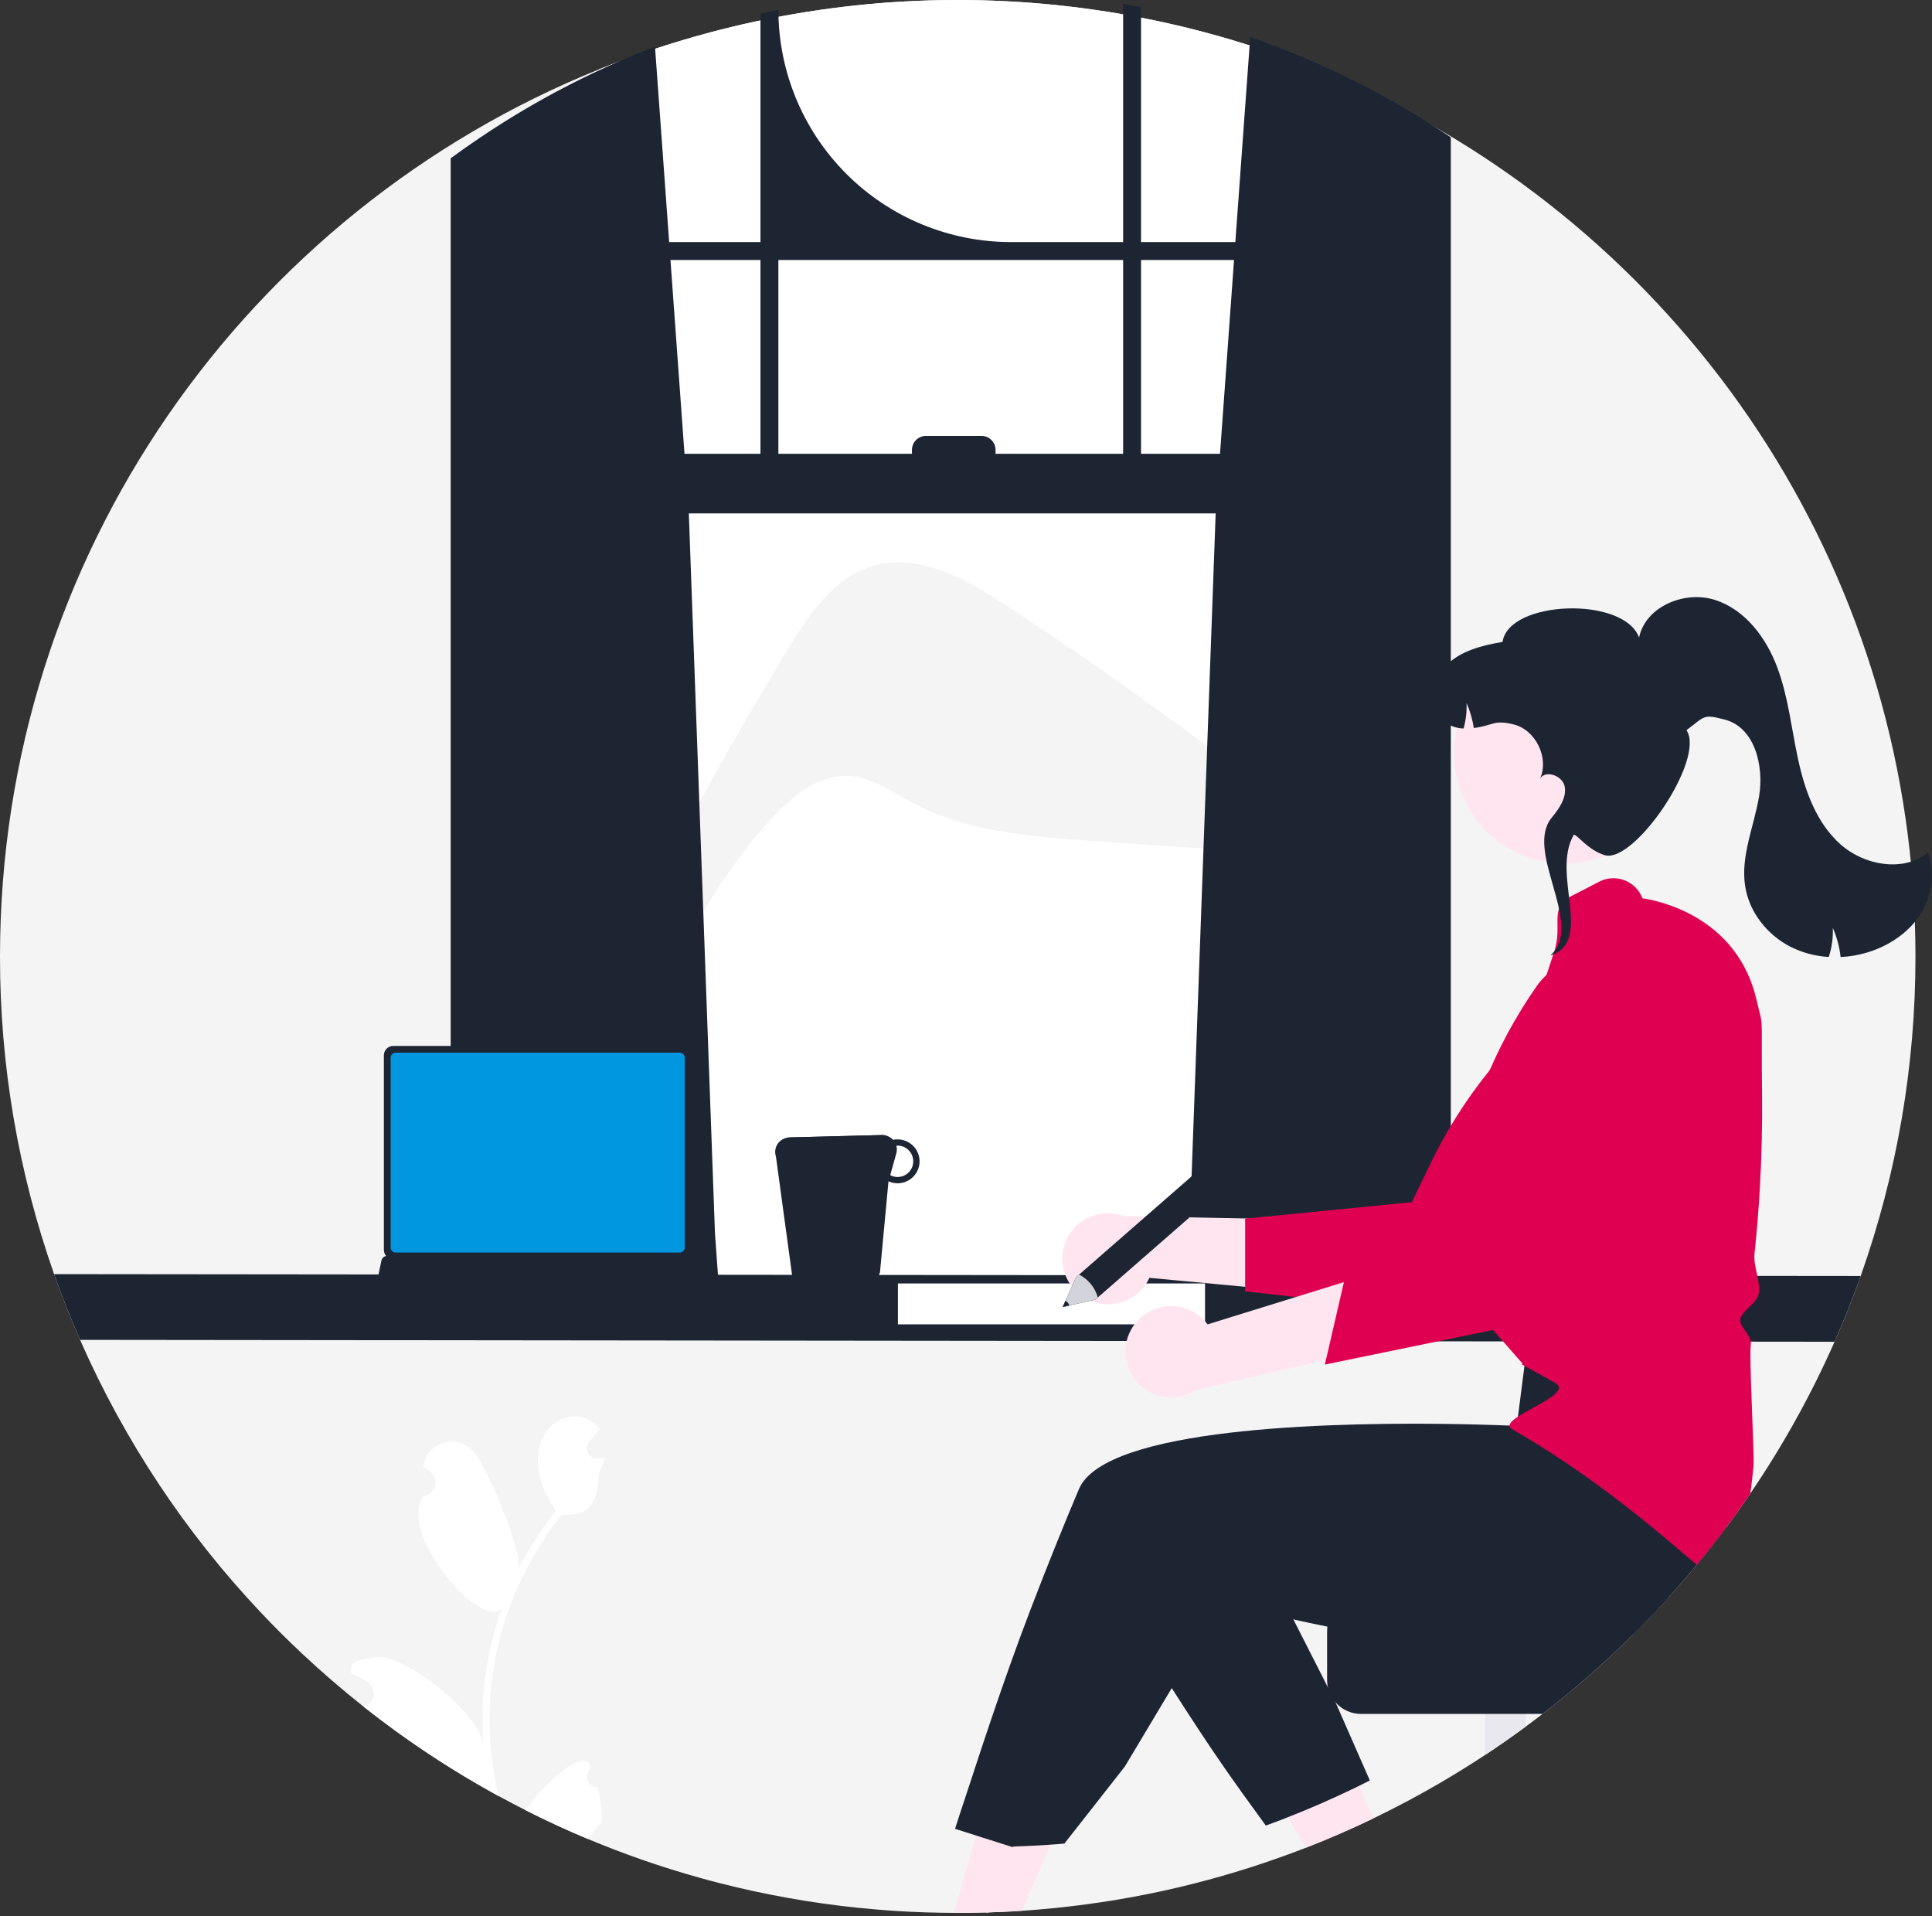 <svg width="360" height="357" viewBox="0 0 360 357" fill="none" xmlns="http://www.w3.org/2000/svg">
<rect x="0" y="0" width="360" height="357" fill="#333333" stroke="none"/>
<g clip-path="url(#clip0_524_52287)">
<path d="M356.917 178.2C356.94 198.48 353.489 218.615 346.714 237.733C346.71 237.746 346.705 237.755 346.701 237.767C346.672 237.856 346.642 237.937 346.608 238.025V238.03C345.162 242.085 343.574 246.072 341.843 249.992C337.477 259.876 332.219 269.342 326.134 278.275C324.659 280.451 323.131 282.591 321.552 284.696C319.814 287.024 318.021 289.305 316.172 291.54C314.468 293.602 312.719 295.624 310.925 297.606C308.793 299.968 306.597 302.269 304.337 304.51C299.02 309.798 293.374 314.746 287.433 319.324C286.39 320.133 285.336 320.927 284.27 321.707C281.791 323.536 279.261 325.299 276.683 326.998C271.011 330.742 265.127 334.157 259.062 337.225C258.015 337.758 256.959 338.283 255.899 338.791C251.8 340.767 247.618 342.586 243.352 344.247C242.136 344.725 240.915 345.186 239.681 345.631C239.473 345.711 239.266 345.788 239.054 345.859C224.427 351.131 209.168 354.458 193.672 355.756C192.595 355.853 191.517 355.935 190.438 356.001C189.293 356.082 188.147 356.146 187 356.196C186.093 356.242 185.19 356.276 184.279 356.302C184.092 356.31 183.901 356.319 183.715 356.319C182.49 356.357 181.26 356.381 180.027 356.391C179.506 356.395 178.984 356.399 178.459 356.399C178.213 356.399 177.967 356.399 177.721 356.395C174.165 356.382 170.635 356.266 167.132 356.048C167.06 356.043 166.988 356.035 166.916 356.035C165.661 355.95 164.411 355.861 163.165 355.751C158.726 355.379 154.336 354.843 149.994 354.143C148.994 353.986 147.996 353.817 147.002 353.635C142.682 352.873 138.419 351.955 134.213 350.88C132.962 350.562 131.719 350.23 130.482 349.885C123.347 347.902 116.343 345.473 109.513 342.613C105.592 340.971 101.744 339.196 97.97 337.288C96.27 336.429 94.587 335.543 92.921 334.63C92.468 334.384 92.019 334.135 91.569 333.885C88.288 332.056 85.075 330.129 81.93 328.103C79.353 326.448 76.823 324.727 74.342 322.939C74.037 322.727 73.736 322.507 73.435 322.287C71.532 320.903 69.66 319.484 67.819 318.029C63.813 314.859 59.95 311.527 56.229 308.035C53.656 305.623 51.158 303.134 48.735 300.569C34.615 285.658 23.177 268.428 14.921 249.636C13.166 245.636 11.555 241.563 10.089 237.416C10.084 237.407 10.081 237.397 10.08 237.386C3.387 218.37 -0.022 198.356 0 178.2C0 103.381 46.179 39.331 111.628 12.918C134.952 3.546 159.994 -0.814 185.119 0.125C210.244 1.064 234.888 7.279 257.447 18.366C316.384 47.458 356.917 108.105 356.917 178.2Z" fill="#F4F4F5"/>
<path d="M257.447 18.366V243.553H111.628V12.918C134.953 3.546 159.994 -0.814 185.119 0.125C210.244 1.064 234.889 7.279 257.447 18.366Z" fill="white"/>
<path d="M146.718 121.057C150.674 114.524 155.361 107.549 162.702 105.416C171.203 102.945 179.936 107.853 187.343 112.695C209.496 127.178 230.829 142.873 251.245 159.709L251.223 159.963C235.328 158.868 219.433 157.774 203.538 156.679C192.054 155.888 180.176 154.988 170.027 149.564C166.176 147.505 162.422 144.755 158.058 144.564C152.636 144.326 147.909 148.107 144.194 152.057C122.218 175.425 115.858 211.159 91.203 231.69C106.75 193.404 125.313 156.411 146.718 121.057Z" fill="#F4F4F5"/>
<path d="M268.113 24.108C267.744 23.863 267.371 23.63 267.002 23.393C256.342 16.585 244.916 11.054 232.96 6.915L230.187 45.103H212.613V1.34C211.506 1.111 210.392 0.896 209.277 0.692V45.103H188.391C176.894 45.103 165.867 40.542 157.737 32.424C149.607 24.305 145.04 13.295 145.04 1.814V1.814C143.921 2.055 142.81 2.314 141.7 2.589V45.103H124.689L122.048 8.688C109.762 13.393 98.097 19.581 87.314 27.113C87.128 27.24 86.942 27.372 86.759 27.498C85.822 28.155 84.898 28.823 83.978 29.501V242.066H134.112L133.226 229.812L128.352 95.654H226.521L221.646 229.812L220.76 242.066H270.338V25.581C269.601 25.082 268.859 24.591 268.113 24.108ZM141.7 84.543H127.546L124.931 48.438H141.7V84.543ZM209.277 84.543H185.505V83.828C185.505 83.484 185.437 83.144 185.305 82.826C185.173 82.508 184.98 82.22 184.736 81.977C184.492 81.734 184.203 81.541 183.885 81.41C183.566 81.279 183.225 81.212 182.881 81.212H172.546C172.202 81.212 171.862 81.28 171.544 81.411C171.226 81.543 170.937 81.735 170.694 81.978C170.451 82.221 170.258 82.51 170.126 82.827C169.994 83.144 169.927 83.485 169.927 83.828V84.543H145.04V48.438H209.277V84.543ZM212.613 84.543V48.438H229.946L227.33 84.543H212.613Z" fill="#1D2533"/>
<path d="M346.714 237.732C346.709 237.745 346.705 237.753 346.701 237.766C346.671 237.855 346.642 237.935 346.608 238.024V238.029C345.162 242.084 343.574 246.071 341.843 249.99L14.921 249.635C13.166 245.635 11.555 241.562 10.089 237.415C10.084 237.406 10.081 237.396 10.08 237.385L346.714 237.732Z" fill="#1D2533"/>
<path d="M224.54 239.126H167.314V246.745H224.54V239.126Z" fill="white"/>
<path d="M91.564 313.736C91.768 311.945 92.049 310.166 92.408 308.398C94.37 298.812 98.58 289.827 104.692 282.18C108.189 282.375 111.254 281.842 111.547 275.078C111.602 273.876 112.496 272.83 112.691 271.645C112.361 271.691 112.017 271.717 111.687 271.738C111.581 271.742 111.47 271.751 111.369 271.755H111.331C110.963 271.772 110.599 271.683 110.282 271.498C109.965 271.313 109.708 271.04 109.542 270.712C109.377 270.385 109.31 270.016 109.35 269.651C109.39 269.287 109.534 268.941 109.766 268.657C109.91 268.483 110.055 268.305 110.199 268.127C110.415 267.852 110.64 267.586 110.86 267.315C110.885 267.285 110.907 267.26 110.932 267.23C111.182 266.921 111.432 266.612 111.687 266.303C111.227 265.591 110.609 264.994 109.881 264.559C107.359 263.082 103.879 264.106 102.056 266.384C100.229 268.661 99.881 271.861 100.517 274.705C101.06 277.143 102.242 279.378 103.569 281.503C103.433 281.677 103.289 281.846 103.154 282.024C100.654 285.235 98.474 288.683 96.647 292.318C97.164 288.284 90.844 273.723 88.398 270.637C85.46 266.934 79.441 268.551 78.924 273.249C78.92 273.291 78.911 273.338 78.907 273.385C79.272 273.588 79.628 273.804 79.975 274.036C80.412 274.328 80.75 274.744 80.946 275.231C81.142 275.717 81.186 276.252 81.072 276.764C80.958 277.276 80.692 277.741 80.309 278.1C79.926 278.458 79.443 278.693 78.924 278.773L78.869 278.781C74.011 285.71 89.589 303.746 93.493 299.7C92.512 302.454 91.728 305.274 91.149 308.14C90.629 310.667 90.267 313.225 90.064 315.797C89.817 319.037 89.832 322.291 90.111 325.528C90.103 325.49 90.097 325.452 90.094 325.414C89.225 318.362 74.359 307.877 70.018 308.749C67.517 309.253 65.054 309.139 65.436 311.657C65.44 311.7 65.448 311.738 65.453 311.78C66.127 312.052 66.782 312.367 67.415 312.724C67.78 312.927 68.136 313.147 68.484 313.376C68.892 313.649 69.216 314.032 69.416 314.48C69.616 314.929 69.686 315.424 69.616 315.911C69.547 316.397 69.341 316.854 69.023 317.228C68.705 317.603 68.287 317.88 67.818 318.028C69.662 319.479 71.534 320.899 73.435 322.286C73.736 322.506 74.037 322.726 74.342 322.938C76.822 324.724 79.351 326.445 81.929 328.102C85.075 330.125 88.288 332.052 91.569 333.883C92.018 334.133 92.467 334.383 92.921 334.628C91.781 329.943 91.203 325.139 91.2 320.317C91.199 318.118 91.32 315.921 91.564 313.736ZM93.883 298.612L93.892 298.599C93.891 298.607 93.888 298.615 93.883 298.62V298.612ZM90.505 329.05L90.373 328.758C90.378 328.542 90.378 328.33 90.373 328.11C90.373 328.051 90.361 327.992 90.361 327.932C90.412 328.309 90.454 328.686 90.509 329.062L90.505 329.05ZM109.974 329.625C110.021 329.431 110.059 329.295 110.105 329.1C110.089 329.058 110.072 329.016 110.055 328.978C108.643 325.621 101.191 332.389 97.969 337.287C101.742 339.191 105.59 340.966 109.512 342.611C109.775 342.281 110.046 341.955 110.313 341.625C110.339 341.596 110.36 341.57 110.381 341.541C110.957 340.829 111.538 340.127 112.11 339.416C112.115 339.276 112.115 339.136 112.115 339.001C112.109 336.962 111.859 334.931 111.369 332.952C110.975 332.97 110.585 332.867 110.252 332.657C109.919 332.446 109.659 332.139 109.506 331.776C109.354 331.413 109.318 331.012 109.401 330.627C109.485 330.242 109.685 329.893 109.974 329.625V329.625Z" fill="white"/>
<path d="M201.67 241.531C202.688 242.232 203.847 242.702 205.066 242.907C206.286 243.112 207.535 243.048 208.727 242.719C209.918 242.39 211.023 241.804 211.964 241.002C212.904 240.2 213.657 239.202 214.169 238.079L244.094 240.874L236.747 227.111L209.457 226.567C207.509 225.833 205.36 225.837 203.415 226.58C201.471 227.322 199.867 228.751 198.907 230.596C197.947 232.44 197.698 234.572 198.208 236.588C198.717 238.603 199.949 240.362 201.67 241.531V241.531Z" fill="#FFE5EF"/>
<path d="M232.013 240.592L273.423 245.227L273.566 245.045C273.839 244.697 300.934 210.063 305.487 201.818C308.288 196.865 309.308 191.104 308.378 185.492L308.347 185.355L308.239 185.264C306.031 183.417 303.259 182.376 300.38 182.313C297.5 182.25 294.685 183.168 292.399 184.917C281.404 193.42 272.539 204.358 266.504 216.868L263.079 223.987L232.013 227.047V240.592Z" fill="#E00051"/>
<path d="M198.416 337.454L190.438 356.002C189.294 356.082 188.148 356.147 187.001 356.196C186.094 356.243 185.191 356.277 184.279 356.302L183.97 356.4L183.716 356.319C182.49 356.357 181.261 356.381 180.028 356.391C179.506 356.395 178.985 356.4 178.459 356.4C178.213 356.4 177.968 356.4 177.722 356.395L178.252 354.584L178.875 352.438L181.35 343.938L184.924 331.667L190.239 333.945L198.416 337.454Z" fill="#FFE5EF"/>
<path d="M255.9 338.793C251.801 340.77 247.619 342.588 243.353 344.249L239.182 337.244L252.627 331.348L255.9 338.793Z" fill="#FFE5EF"/>
<path d="M284.271 306.953V321.708C281.792 323.537 279.262 325.3 276.684 326.999V306.953H284.271Z" fill="#E8E8EE"/>
<path d="M310.926 297.608C308.794 299.97 306.598 302.271 304.339 304.512C299.021 309.8 293.375 314.748 287.434 319.327H253.607C252.709 319.327 251.822 319.135 251.004 318.765C250.186 318.395 249.456 317.855 248.864 317.181L248.86 317.168C248.154 316.373 247.664 315.412 247.435 314.374L247.431 314.366C247.336 313.921 247.287 313.467 247.287 313.011V303.924C247.288 302.25 247.954 300.645 249.139 299.461C250.324 298.277 251.931 297.611 253.607 297.608H310.926Z" fill="#1D2533"/>
<path d="M324.863 262.137L321.196 277.824C321.555 280.096 321.674 282.4 321.552 284.698C319.814 287.026 318.021 289.307 316.173 291.542C314.469 293.603 312.72 295.625 310.925 297.608C308.793 299.969 306.598 302.271 304.338 304.511C298.455 306.357 291.52 307.11 284.271 307.161C281.77 307.182 279.231 307.114 276.683 306.979C266.353 306.437 255.904 304.782 247.346 303.064C245.082 302.615 242.954 302.158 240.996 301.713C237.287 300.879 234.184 300.101 231.937 299.508C229.407 298.848 227.966 298.42 227.966 298.42L218.339 314.517L209.598 329.129L198.335 343.482C197.259 343.58 196.181 343.661 195.101 343.728C193.957 343.808 192.811 343.873 191.663 343.922C190.756 343.969 189.853 344.003 188.942 344.028L188.633 344.126L188.378 344.045L184.292 342.746L182.914 342.31L177.959 340.735C177.959 340.735 179.065 337.256 181.003 331.453C181.715 329.324 186.759 313.582 192.036 299.838C193.601 295.758 195.22 291.618 196.886 287.5C198.251 284.118 199.641 280.748 201.048 277.426C203.494 271.665 215.312 268.558 229.229 266.928C229.937 266.848 230.649 266.768 231.365 266.691C238.457 265.946 245.981 265.561 253.017 265.383C256.54 265.295 259.94 265.261 263.102 265.256C264.123 265.256 265.117 265.259 266.082 265.265H266.086C268.693 265.278 271.092 265.316 273.203 265.358C273.614 265.367 274.013 265.379 274.403 265.388H274.407C274.67 265.392 274.928 265.4 275.183 265.405C279.799 265.523 282.631 265.667 282.631 265.667L283.728 257.066L283.953 255.331L284.165 253.68V253.676L284.19 253.468L284.364 253.464L287.416 253.405L313.07 252.905L323.997 252.443L324.863 262.137Z" fill="#1D2533"/>
<path d="M255.248 331.723C254.201 332.256 253.145 332.781 252.086 333.289C247.986 335.266 243.804 337.085 239.538 338.745C238.322 339.224 237.101 339.685 235.867 340.129C235.732 339.939 235.592 339.748 235.452 339.558C229.568 331.495 225.906 326.356 218.339 314.517C215.173 309.565 211.99 304.401 208.899 299.127L231.272 288.697L233.782 287.529L240.997 301.713L247.431 314.365L248.864 317.179L255.248 331.723Z" fill="#1D2533"/>
<path d="M291.538 160.868C302.921 160.868 312.15 151.653 312.15 140.286C312.15 128.919 302.921 119.704 291.538 119.704C280.154 119.704 270.926 128.919 270.926 140.286C270.926 151.653 280.154 160.868 291.538 160.868Z" fill="#FFE5EF"/>
<path d="M328.331 204.261C328.161 187.263 328.662 192.185 327.314 186.332C323.694 170.594 308.667 167.724 306.047 167.369C305.768 166.627 305.339 165.95 304.787 165.381C304.235 164.812 303.571 164.363 302.838 164.06C302.104 163.758 301.316 163.61 300.523 163.625C299.729 163.64 298.948 163.818 298.226 164.148L293.211 166.745C288.349 168.967 291.3 172.177 289.621 177.244L287.858 182.619L273.407 222.505L276.332 237.679L276.336 237.688L278.307 247.91L284.152 254.558L284.043 253.497L283.911 253.7L283.907 253.704L283.568 254.208C284.038 254.466 284.505 254.72 284.963 254.974C286.149 255.626 287.307 256.265 288.434 256.892C288.706 257.044 288.973 257.192 289.24 257.345H289.244C289.413 257.438 289.583 257.531 289.748 257.624C293.979 259.986 278.32 264.286 281.8 266.305C282.284 266.585 282.763 266.864 283.233 267.139C299.256 276.498 312.041 288.155 316.174 291.541C318.022 289.306 319.815 287.025 321.553 284.697C323.13 282.593 324.657 280.453 326.135 278.276C326.394 276.574 326.568 274.873 326.737 273.205C326.941 271.198 325.881 252.612 326.237 250.568C326.394 249.662 325.792 248.803 325.211 247.973C324.673 247.199 324.164 246.471 324.27 245.785C324.38 245.078 325.16 244.308 325.919 243.559C326.746 242.737 327.602 241.891 327.725 240.998C328.064 238.509 326.669 236.011 326.932 233.506C327.364 229.43 327.696 225.341 327.928 221.239C328.255 215.576 328.389 209.916 328.331 204.261Z" fill="#E00051"/>
<path d="M212.072 245.95C212.923 245.054 213.96 244.355 215.111 243.903C216.261 243.451 217.497 243.257 218.731 243.333C219.965 243.41 221.167 243.755 222.253 244.346C223.339 244.937 224.282 245.758 225.015 246.752L253.718 237.85L249.374 252.83L222.784 258.987C221.03 260.107 218.926 260.545 216.87 260.22C214.814 259.894 212.949 258.826 211.629 257.219C210.308 255.612 209.624 253.577 209.706 251.5C209.787 249.423 210.629 247.448 212.072 245.95L212.072 245.95Z" fill="#FFE5EF"/>
<path d="M246.869 254.239L300.145 243.271L286.318 246.691C286.475 246.277 302.015 205.158 303.902 195.934C305.099 190.372 304.355 184.569 301.794 179.488L301.723 179.367L301.593 179.312C298.935 178.205 295.978 178.035 293.211 178.831C290.443 179.627 288.029 181.341 286.368 183.69C278.408 195.076 273.207 208.154 271.175 221.891L270.028 229.706L251.245 235.317L246.869 254.239Z" fill="#E00051"/>
<path d="M147.583 237.488C147.77 238.031 148.124 238.501 148.595 238.83C149.066 239.159 149.629 239.331 150.204 239.321L161.433 239.032C162.013 239.021 162.572 238.823 163.029 238.468C163.486 238.112 163.816 237.619 163.969 237.061L165.558 220.093C166.122 220.348 166.735 220.474 167.354 220.462C168.44 220.435 169.471 219.978 170.219 219.192C170.968 218.406 171.373 217.355 171.346 216.271C171.318 215.187 170.861 214.158 170.074 213.41C169.287 212.663 168.235 212.258 167.149 212.286C166.901 212.285 166.655 212.31 166.413 212.362C166.15 212.078 165.83 211.852 165.474 211.698C165.118 211.545 164.734 211.468 164.347 211.472L147.073 211.917C146.93 211.922 146.787 211.94 146.647 211.97C146.268 212.041 145.909 212.191 145.593 212.412C145.278 212.633 145.013 212.919 144.817 213.25C144.622 213.582 144.499 213.951 144.458 214.334C144.418 214.716 144.46 215.103 144.581 215.468L147.583 237.488ZM165.884 218.941L167.015 214.898C167.143 214.431 167.146 213.938 167.023 213.469C167.078 213.469 167.126 213.443 167.181 213.443C167.957 213.427 168.707 213.719 169.267 214.254C169.827 214.789 170.152 215.525 170.17 216.299C170.189 217.073 169.898 217.823 169.364 218.384C168.829 218.945 168.094 219.271 167.318 219.292C166.817 219.307 166.321 219.186 165.884 218.941Z" fill="#1D2533"/>
<path d="M146.647 211.971C147.015 214.072 151.153 215.549 156.128 215.292C160.703 215.082 164.444 213.478 165.129 211.576C164.876 211.502 164.612 211.466 164.347 211.472L147.074 211.918C146.93 211.923 146.788 211.941 146.647 211.971Z" fill="#1D2533"/>
<path d="M71.529 196.609V232.886C71.53 233.348 71.714 233.791 72.041 234.118C72.368 234.445 72.812 234.629 73.275 234.629H127.111C127.574 234.629 128.018 234.445 128.346 234.118C128.673 233.791 128.857 233.348 128.858 232.886V196.609C128.856 196.147 128.672 195.705 128.345 195.378C128.018 195.052 127.574 194.868 127.111 194.868H73.275C72.813 194.868 72.369 195.052 72.042 195.378C71.715 195.705 71.53 196.147 71.529 196.609Z" fill="#1D2533"/>
<path d="M72.791 197.06V232.437C72.791 232.684 72.89 232.921 73.065 233.096C73.24 233.27 73.477 233.369 73.724 233.369H126.662C126.909 233.369 127.147 233.27 127.321 233.096C127.496 232.921 127.595 232.684 127.595 232.437V197.06C127.595 196.812 127.497 196.575 127.322 196.4C127.147 196.225 126.91 196.127 126.662 196.126H73.724C73.477 196.127 73.239 196.225 73.064 196.4C72.889 196.575 72.791 196.812 72.791 197.06Z" fill="#0096E0"/>
<path d="M70.403 239.961C70.501 240.084 70.627 240.184 70.769 240.252C70.912 240.32 71.068 240.355 71.226 240.354H128.872C129.03 240.354 129.186 240.319 129.328 240.251C129.47 240.183 129.595 240.085 129.695 239.962C129.794 239.84 129.865 239.697 129.902 239.544C129.939 239.391 129.941 239.232 129.909 239.078L129.014 234.834C128.977 234.66 128.897 234.499 128.782 234.365C128.667 234.231 128.519 234.127 128.354 234.064C128.234 234.017 128.106 233.993 127.977 233.993H72.118C71.989 233.993 71.861 234.017 71.741 234.064C71.576 234.127 71.428 234.231 71.313 234.365C71.198 234.499 71.118 234.66 71.081 234.834L70.186 239.078C70.154 239.232 70.157 239.391 70.195 239.544C70.232 239.696 70.303 239.839 70.403 239.961Z" fill="#1D2533"/>
<path d="M126 235.821H127.361C127.476 235.821 127.568 235.729 127.568 235.615V234.964C127.568 234.85 127.476 234.758 127.361 234.758H126C125.886 234.758 125.793 234.85 125.793 234.964V235.615C125.793 235.729 125.886 235.821 126 235.821Z" fill="#1D2533"/>
<path d="M122.449 235.821H123.811C123.925 235.821 124.018 235.729 124.018 235.615V234.964C124.018 234.85 123.925 234.758 123.811 234.758H122.449C122.335 234.758 122.242 234.85 122.242 234.964V235.615C122.242 235.729 122.335 235.821 122.449 235.821Z" fill="#1D2533"/>
<path d="M118.898 235.821H120.26C120.374 235.821 120.467 235.729 120.467 235.615V234.964C120.467 234.85 120.374 234.758 120.26 234.758H118.898C118.784 234.758 118.691 234.85 118.691 234.964V235.615C118.691 235.729 118.784 235.821 118.898 235.821Z" fill="#1D2533"/>
<path d="M115.347 235.821H116.708C116.822 235.821 116.915 235.729 116.915 235.615V234.964C116.915 234.85 116.822 234.758 116.708 234.758H115.347C115.232 234.758 115.14 234.85 115.14 234.964V235.615C115.14 235.729 115.232 235.821 115.347 235.821Z" fill="#1D2533"/>
<path d="M111.796 235.821H113.157C113.272 235.821 113.364 235.729 113.364 235.615V234.964C113.364 234.85 113.272 234.758 113.157 234.758H111.796C111.681 234.758 111.589 234.85 111.589 234.964V235.615C111.589 235.729 111.681 235.821 111.796 235.821Z" fill="#1D2533"/>
<path d="M108.245 235.821H109.607C109.721 235.821 109.813 235.729 109.813 235.615V234.964C109.813 234.85 109.721 234.758 109.607 234.758H108.245C108.131 234.758 108.038 234.85 108.038 234.964V235.615C108.038 235.729 108.131 235.821 108.245 235.821Z" fill="#1D2533"/>
<path d="M104.694 235.821H106.056C106.17 235.821 106.263 235.729 106.263 235.615V234.964C106.263 234.85 106.17 234.758 106.056 234.758H104.694C104.58 234.758 104.487 234.85 104.487 234.964V235.615C104.487 235.729 104.58 235.821 104.694 235.821Z" fill="#1D2533"/>
<path d="M101.142 235.821H102.504C102.618 235.821 102.711 235.729 102.711 235.615V234.964C102.711 234.85 102.618 234.758 102.504 234.758H101.142C101.028 234.758 100.935 234.85 100.935 234.964V235.615C100.935 235.729 101.028 235.821 101.142 235.821Z" fill="#1D2533"/>
<path d="M97.592 235.821H98.953C99.067 235.821 99.16 235.729 99.16 235.615V234.964C99.16 234.85 99.067 234.758 98.953 234.758H97.592C97.477 234.758 97.385 234.85 97.385 234.964V235.615C97.385 235.729 97.477 235.821 97.592 235.821Z" fill="#1D2533"/>
<path d="M94.041 235.821H95.402C95.517 235.821 95.609 235.729 95.609 235.615V234.964C95.609 234.85 95.517 234.758 95.402 234.758H94.041C93.927 234.758 93.834 234.85 93.834 234.964V235.615C93.834 235.729 93.927 235.821 94.041 235.821Z" fill="#1D2533"/>
<path d="M90.49 235.821H91.852C91.966 235.821 92.059 235.729 92.059 235.615V234.964C92.059 234.85 91.966 234.758 91.852 234.758H90.49C90.376 234.758 90.283 234.85 90.283 234.964V235.615C90.283 235.729 90.376 235.821 90.49 235.821Z" fill="#1D2533"/>
<path d="M86.939 235.821H88.301C88.415 235.821 88.508 235.729 88.508 235.615V234.964C88.508 234.85 88.415 234.758 88.301 234.758H86.939C86.825 234.758 86.732 234.85 86.732 234.964V235.615C86.732 235.729 86.825 235.821 86.939 235.821Z" fill="#1D2533"/>
<path d="M83.388 235.821H84.75C84.864 235.821 84.957 235.729 84.957 235.615V234.964C84.957 234.85 84.864 234.758 84.75 234.758H83.388C83.274 234.758 83.182 234.85 83.182 234.964V235.615C83.182 235.729 83.274 235.821 83.388 235.821Z" fill="#1D2533"/>
<path d="M79.838 235.821H81.199C81.314 235.821 81.406 235.729 81.406 235.615V234.964C81.406 234.85 81.314 234.758 81.199 234.758H79.838C79.723 234.758 79.631 234.85 79.631 234.964V235.615C79.631 235.729 79.723 235.821 79.838 235.821Z" fill="#1D2533"/>
<path d="M76.287 235.821H77.648C77.763 235.821 77.856 235.729 77.856 235.615V234.964C77.856 234.85 77.763 234.758 77.648 234.758H76.287C76.173 234.758 76.08 234.85 76.08 234.964V235.615C76.08 235.729 76.173 235.821 76.287 235.821Z" fill="#1D2533"/>
<path d="M72.736 235.821H74.098C74.212 235.821 74.305 235.729 74.305 235.615V234.964C74.305 234.85 74.212 234.758 74.098 234.758H72.736C72.622 234.758 72.529 234.85 72.529 234.964V235.615C72.529 235.729 72.622 235.821 72.736 235.821Z" fill="#1D2533"/>
<path d="M126.042 237.593H127.403C127.518 237.593 127.61 237.5 127.61 237.386V236.736C127.61 236.622 127.518 236.529 127.403 236.529H126.042C125.928 236.529 125.835 236.622 125.835 236.736V237.386C125.835 237.5 125.928 237.593 126.042 237.593Z" fill="#1D2533"/>
<path d="M122.491 237.593H123.853C123.967 237.593 124.06 237.5 124.06 237.386V236.736C124.06 236.622 123.967 236.529 123.853 236.529H122.491C122.377 236.529 122.284 236.622 122.284 236.736V237.386C122.284 237.5 122.377 237.593 122.491 237.593Z" fill="#1D2533"/>
<path d="M118.939 237.593H120.301C120.415 237.593 120.508 237.5 120.508 237.386V236.736C120.508 236.622 120.415 236.529 120.301 236.529H118.939C118.825 236.529 118.732 236.622 118.732 236.736V237.386C118.732 237.5 118.825 237.593 118.939 237.593Z" fill="#1D2533"/>
<path d="M115.389 237.593H116.75C116.864 237.593 116.957 237.5 116.957 237.386V236.736C116.957 236.622 116.864 236.529 116.75 236.529H115.389C115.274 236.529 115.182 236.622 115.182 236.736V237.386C115.182 237.5 115.274 237.593 115.389 237.593Z" fill="#1D2533"/>
<path d="M111.838 237.593H113.199C113.314 237.593 113.406 237.5 113.406 237.386V236.736C113.406 236.622 113.314 236.529 113.199 236.529H111.838C111.723 236.529 111.631 236.622 111.631 236.736V237.386C111.631 237.5 111.723 237.593 111.838 237.593Z" fill="#1D2533"/>
<path d="M108.287 237.593H109.649C109.763 237.593 109.855 237.5 109.855 237.386V236.736C109.855 236.622 109.763 236.529 109.649 236.529H108.287C108.173 236.529 108.08 236.622 108.08 236.736V237.386C108.08 237.5 108.173 237.593 108.287 237.593Z" fill="#1D2533"/>
<path d="M104.736 237.593H106.098C106.212 237.593 106.305 237.5 106.305 237.386V236.736C106.305 236.622 106.212 236.529 106.098 236.529H104.736C104.622 236.529 104.529 236.622 104.529 236.736V237.386C104.529 237.5 104.622 237.593 104.736 237.593Z" fill="#1D2533"/>
<path d="M101.185 237.593H102.547C102.661 237.593 102.754 237.5 102.754 237.386V236.736C102.754 236.622 102.661 236.529 102.547 236.529H101.185C101.071 236.529 100.978 236.622 100.978 236.736V237.386C100.978 237.5 101.071 237.593 101.185 237.593Z" fill="#1D2533"/>
<path d="M97.635 237.593H98.996C99.111 237.593 99.203 237.5 99.203 237.386V236.736C99.203 236.622 99.111 236.529 98.996 236.529H97.635C97.52 236.529 97.428 236.622 97.428 236.736V237.386C97.428 237.5 97.52 237.593 97.635 237.593Z" fill="#1D2533"/>
<path d="M94.084 237.593H95.445C95.56 237.593 95.652 237.5 95.652 237.386V236.736C95.652 236.622 95.56 236.529 95.445 236.529H94.084C93.969 236.529 93.877 236.622 93.877 236.736V237.386C93.877 237.5 93.969 237.593 94.084 237.593Z" fill="#1D2533"/>
<path d="M90.533 237.593H91.895C92.009 237.593 92.102 237.5 92.102 237.386V236.736C92.102 236.622 92.009 236.529 91.895 236.529H90.533C90.419 236.529 90.326 236.622 90.326 236.736V237.386C90.326 237.5 90.419 237.593 90.533 237.593Z" fill="#1D2533"/>
<path d="M86.982 237.593H88.344C88.458 237.593 88.551 237.5 88.551 237.386V236.736C88.551 236.622 88.458 236.529 88.344 236.529H86.982C86.868 236.529 86.775 236.622 86.775 236.736V237.386C86.775 237.5 86.868 237.593 86.982 237.593Z" fill="#1D2533"/>
<path d="M83.431 237.593H84.793C84.907 237.593 85 237.5 85 237.386V236.736C85 236.622 84.907 236.529 84.793 236.529H83.431C83.317 236.529 83.225 236.622 83.225 236.736V237.386C83.225 237.5 83.317 237.593 83.431 237.593Z" fill="#1D2533"/>
<path d="M79.879 237.593H81.24C81.355 237.593 81.447 237.5 81.447 237.386V236.736C81.447 236.622 81.355 236.529 81.24 236.529H79.879C79.764 236.529 79.672 236.622 79.672 236.736V237.386C79.672 237.5 79.764 237.593 79.879 237.593Z" fill="#1D2533"/>
<path d="M76.328 237.593H77.689C77.804 237.593 77.897 237.5 77.897 237.386V236.736C77.897 236.622 77.804 236.529 77.689 236.529H76.328C76.214 236.529 76.121 236.622 76.121 236.736V237.386C76.121 237.5 76.214 237.593 76.328 237.593Z" fill="#1D2533"/>
<path d="M72.777 237.593H74.139C74.253 237.593 74.346 237.5 74.346 237.386V236.736C74.346 236.622 74.253 236.529 74.139 236.529H72.777C72.663 236.529 72.57 236.622 72.57 236.736V237.386C72.57 237.5 72.663 237.593 72.777 237.593Z" fill="#1D2533"/>
<path d="M96.569 239.724H110.358C110.473 239.724 110.565 239.631 110.565 239.517V238.867C110.565 238.752 110.473 238.66 110.358 238.66H96.569C96.454 238.66 96.362 238.752 96.362 238.867V239.517C96.362 239.631 96.454 239.724 96.569 239.724Z" fill="#1D2533"/>
<path d="M200.483 237.989L224.577 216.954C225.723 215.954 223.538 218.934 224.54 220.078C225.541 221.222 229.35 220.097 228.204 221.097L204.11 242.131L198.009 243.522L200.483 237.989Z" fill="#1D2533"/>
<path d="M200.483 237.987L201.067 237.477C201.847 237.867 202.543 238.406 203.115 239.063C203.793 239.835 204.285 240.751 204.554 241.742L204.11 242.129L199.247 243.238L198.009 243.521L198.525 242.361L200.483 237.987Z" fill="#D3D4DB"/>
<path d="M198.525 242.364C198.706 242.443 198.865 242.564 198.991 242.716C199.116 242.868 199.204 243.048 199.247 243.24L198.009 243.523L198.525 242.364Z" fill="#1D2533"/>
<path d="M357.688 170.572C355.416 173.967 351.779 176.316 347.862 177.48C346.271 177.953 344.629 178.232 342.97 178.31C342.766 176.438 342.275 174.608 341.517 172.883C341.594 174.719 341.338 176.553 340.762 178.297C338.272 178.156 335.838 177.505 333.611 176.384C329.266 174.162 325.922 169.912 325.18 165.091C324.306 159.461 326.863 153.933 327.787 148.312C328.715 142.691 326.973 135.572 321.462 134.094C317.266 132.968 317.736 133.455 314.248 136.041C317.876 141.399 304.473 161.034 298.987 159.322C295.886 158.354 293.901 155.512 293.261 155.512C288.95 162.928 297.067 175.423 288.886 178.018L289.56 177.345C294.498 171.279 284.177 158.441 289.115 152.376C290.493 150.678 291.959 148.668 291.552 146.522C291.167 144.482 287.924 143.402 286.974 145.078C288.683 141.172 286.16 135.957 281.985 134.954C278.276 134.061 278.344 135.161 274.622 135.639C274.379 134.033 273.924 132.466 273.27 130.979C273.338 132.582 273.151 134.185 272.715 135.728C271.4 135.703 270.13 135.244 269.103 134.425C266.068 131.982 266.683 126.852 269.391 124.054C272.104 121.256 276.135 120.249 279.98 119.597C281.098 111.825 302.572 111.015 305.418 118.78C306.63 112.981 313.9 109.972 319.55 111.771C325.201 113.57 329.122 118.839 331.186 124.393C333.251 129.942 333.827 135.914 335.099 141.696C336.37 147.478 338.52 153.366 342.945 157.307C347.37 161.243 354.581 162.547 359.244 158.89C360.715 162.699 359.956 167.173 357.688 170.572Z" fill="#1D2533"/>
</g>
<defs>
<clipPath id="clip0_524_52287">
<rect width="360" height="356.4" fill="white"/>
</clipPath>
</defs>
</svg>
